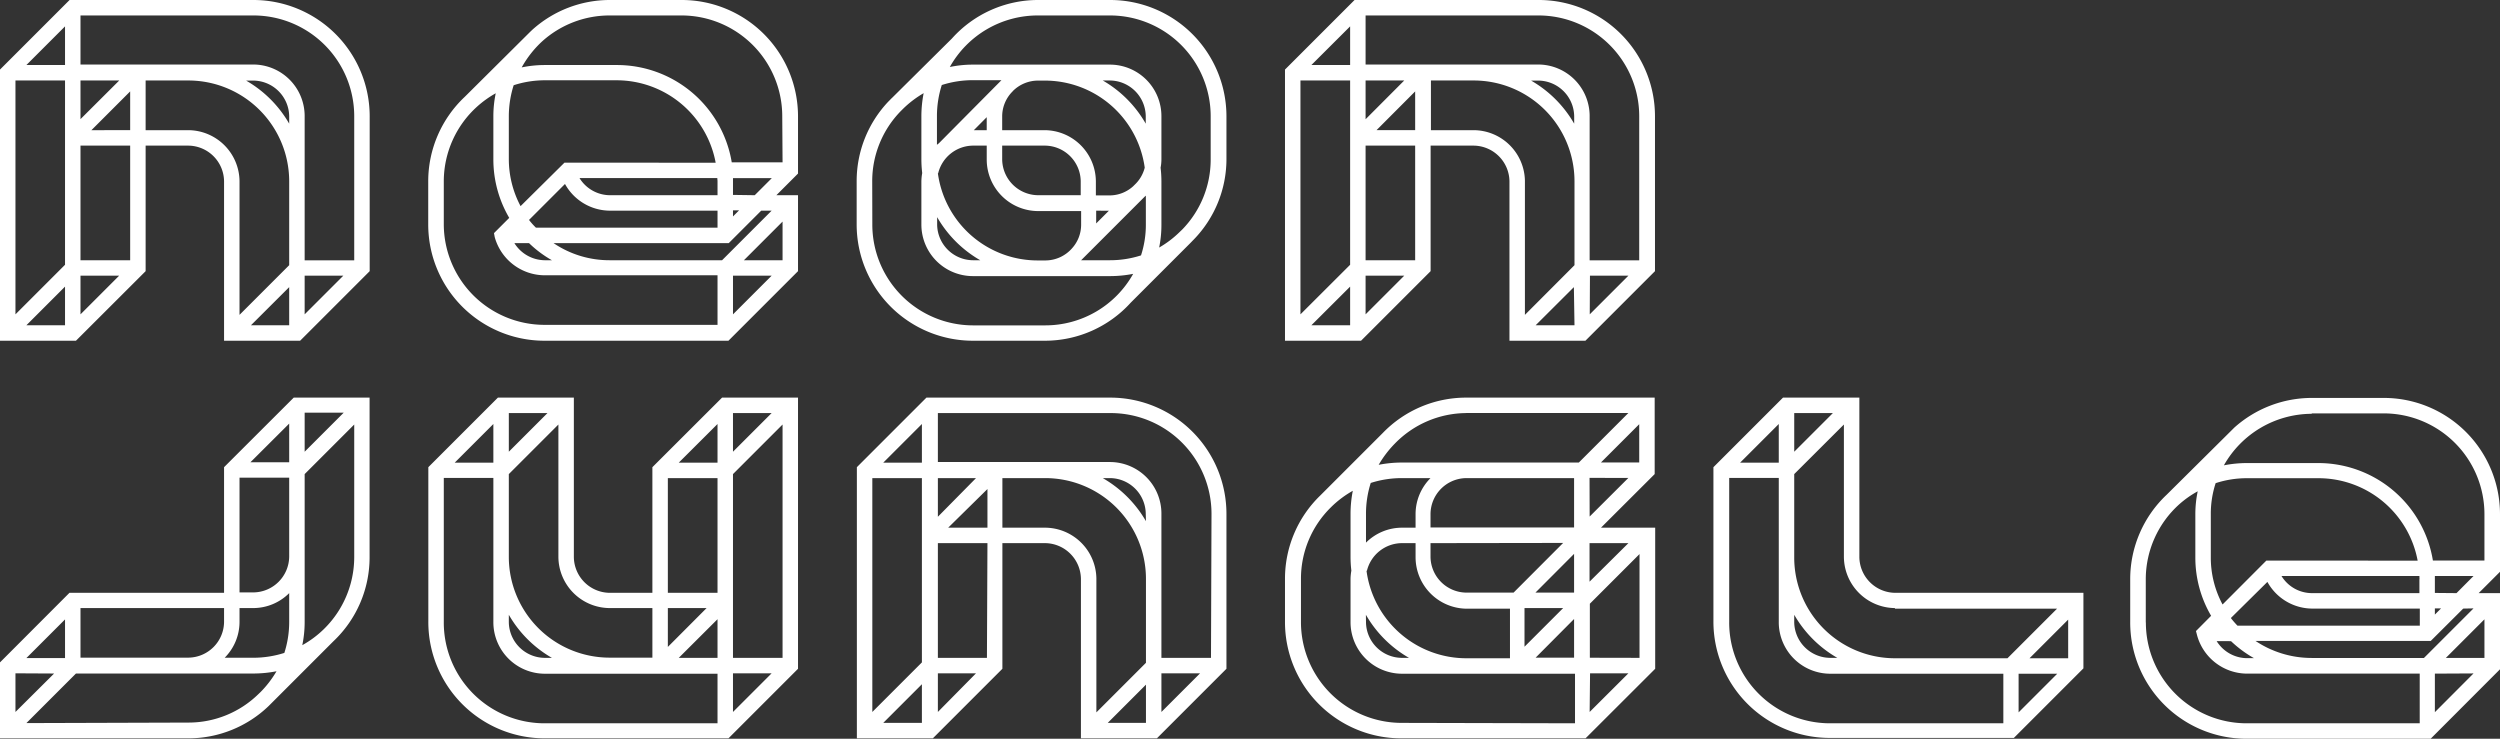 <svg data-name="Layer 1" xmlns="http://www.w3.org/2000/svg" viewBox="0 0 242.57 71.68"><rect x="0" y="0" width="242.57" height="71.68" fill="#333333" stroke="none"/><path d="M66.16 0h-7a11.23 11.23 0 0 0-7.51 2.89l-.2.19-6.36 6.32a11.26 11.26 0 0 0-3.54 8.16v4.21a11.28 11.28 0 0 0 11.28 11.29h17.85l6.75-6.75v-7.37h-2.1l2.1-2.1v-5.57A11.29 11.29 0 0 0 66.16 0zm-23.1 21.79v-4.21a9.78 9.78 0 0 1 3.26-7.26 10 10 0 0 1 1.78-1.27 11 11 0 0 0-.23 2.22v4.21a11.21 11.21 0 0 0 1.54 5.66l-1.48 1.48.07.38a5.05 5.05 0 0 0 4.79 3.71h16.83v4.81H52.83a9.78 9.78 0 0 1-9.77-9.73zm8.27 1.8a10.9 10.9 0 0 0 2.22 1.66h-.72a3.51 3.51 0 0 1-2.92-1.66zm0-2.25l3.49-3.49a5 5 0 0 0 4.32 2.59h10.48v1.65H52q-.37-.36-.67-.75zm18.29-3.76v1.36H59.14a3.49 3.49 0 0 1-2.91-1.66H69.6c0 .1.02.2.02.3zm-14.85-1.8L50.51 20a9.72 9.72 0 0 1-1.14-4.56v-4.17a10 10 0 0 1 .47-3 9.75 9.75 0 0 1 3-.48h7a9.78 9.78 0 0 1 9.6 8zm17.41 9.47l3.75-3.75v3.75zm2.69 1.5l-3.75 3.75v-3.75zm0-6.31l-4.81 4.81H59.14a9.65 9.65 0 0 1-5.43-1.66h17l3.15-3.15zm-3.75.56v-.59h.59zm0-2.09v-1.63h3.77l-1.66 1.66zm4.81-3.16H71a11.29 11.29 0 0 0-11.16-9.44h-7a11 11 0 0 0-2.22.23 10.05 10.05 0 0 1 2-2.54 9.76 9.76 0 0 1 6.51-2.5h7a9.78 9.78 0 0 1 9.77 9.77zm166.64 34.13a11.28 11.28 0 0 0-11.27-11.27h-7a11.28 11.28 0 0 0-7.52 2.89l-.19.19-6.36 6.31a11.26 11.26 0 0 0-3.54 8.17v4.21A11.28 11.28 0 0 0 218 71.68h17.84l6.75-6.76v-7.37h-2.09l2.09-2.09zm-18.28-9.77h7a9.78 9.78 0 0 1 9.77 9.77v4.51h-5A11.27 11.27 0 0 0 225 44.93h-7a11.69 11.69 0 0 0-2.22.22 9.82 9.82 0 0 1 8.53-5zm-7.82 22.1a11.29 11.29 0 0 0 2.23 1.65h-.7a3.5 3.5 0 0 1-2.92-1.65zm0-2.26l3.53-3.49a5 5 0 0 0 4.32 2.59h10.47v1.66H217.1a8.94 8.94 0 0 1-.62-.71zm18.28-3.75v1.35h-10.46a3.47 3.47 0 0 1-2.92-1.66h13.38c0 .11.01.21.01.31zm-14.85-1.81l-4.25 4.26a9.6 9.6 0 0 1-1.14-4.56v-4.21a9.56 9.56 0 0 1 .47-3 9.7 9.7 0 0 1 3-.48h7a9.79 9.79 0 0 1 9.6 8zm-11.7 6V56.2a9.79 9.79 0 0 1 3.25-7.27 9.64 9.64 0 0 1 1.79-1.26 10.83 10.83 0 0 0-.23 2.21v4.21a11.17 11.17 0 0 0 1.53 5.66l-1.47 1.48.11.42a5.05 5.05 0 0 0 4.82 3.71h16.78v4.82H218a9.78 9.78 0 0 1-9.79-9.77zm29.11 3.45l3.75-3.75v3.75zm2.69 1.5l-3.75 3.76v-3.74zm0-6.31l-4.81 4.81h-10.9a9.78 9.78 0 0 1-5.44-1.65h17l3.15-3.14zm-3.75.6v-.6h.6zm0-2.1v-1.64H240l-1.65 1.66zM24.6 0H6.75L0 6.75v26.31h7.37l6.76-6.75V14.13h4.16a3.5 3.5 0 0 1 3.45 3.45v15.48h7.38l6.75-6.75v-15A11.29 11.29 0 0 0 24.6 0zM6.31 31.56H2.56l3.75-3.75zm1.5-4.81h3.75L7.81 30.5zm0-15.19V7.81h3.76zm4.82-2.69v3.76H8.87zm-6.32 3.76v13.06L1.5 30.5V7.81h4.81zM2.56 6.31l3.75-3.75v3.75zm10.07 18.94H7.81V14.13h4.82zm5.66-12.62h-4.16V7.81h4.16a9.79 9.79 0 0 1 9.77 9.77v8.15l-4.82 4.82v-13a5 5 0 0 0-4.95-4.92zm9.77 18.93h-3.71l3.71-3.7zm1.5-4.81h3.75l-3.75 3.75zM28.06 12a11.33 11.33 0 0 0-4.18-4.18h.72a3.51 3.51 0 0 1 3.46 3.46zm6.31 13.26h-4.81v-14a5 5 0 0 0-5-5H7.81V1.5H24.6a9.78 9.78 0 0 1 9.77 9.77zM149.28 0h-17.85l-6.75 6.75v26.31h7.38l6.75-6.75V14.13H143a3.51 3.51 0 0 1 3.46 3.45v15.48h7.37l6.75-6.75v-15A11.28 11.28 0 0 0 149.28 0zM131 31.56h-3.76l3.76-3.75zm1.5-4.81h3.75l-3.75 3.75zm0-15.18V7.81h3.75zm4.81-2.7v3.76h-3.75zM131 12.63v13.06l-4.82 4.81V7.81H131zm-3.76-6.32L131 2.56v3.75zm10.07 18.94h-4.81V14.13h4.81zM143 12.63h-4.16V7.81H143a9.78 9.78 0 0 1 9.77 9.77v8.15l-4.81 4.82v-13a5 5 0 0 0-4.96-4.92zm9.77 18.93H149l3.71-3.7zm1.5-4.81H158l-3.75 3.75zM152.74 12a11.33 11.33 0 0 0-4.18-4.18h.72a3.51 3.51 0 0 1 3.46 3.46zm6.31 13.26h-4.81v-14a5 5 0 0 0-5-5H132.5V1.5h16.78a9.78 9.78 0 0 1 9.77 9.77zm-51.32 13.32H89.89l-6.75 6.75v26.31h7.37l6.75-6.75V52.7h4.16a3.51 3.51 0 0 1 3.46 3.46v15.48h7.37l6.75-6.75v-15a11.28 11.28 0 0 0-11.27-11.31zM89.45 70.14H85.7l3.75-3.75zM91 65.33h3.7L91 69.08zm0-15.19v-3.75h3.7zm4.81-2.69v3.75H92zm-6.36 3.75v13.07l-4.81 4.81V46.39h4.81zm-3.75-6.31l3.75-3.75v3.75zm10.06 18.94H91V52.7h4.81zm5.66-12.63h-4.16v-4.81h4.16a9.78 9.78 0 0 1 9.77 9.77v8.15l-4.81 4.81v-13a5 5 0 0 0-4.96-4.92zm9.77 18.94h-3.71l3.71-3.71zm1.5-4.81h3.75l-3.75 3.75zm-1.5-14.76a11.37 11.37 0 0 0-4.19-4.18h.71a3.5 3.5 0 0 1 3.46 3.46zm6.31 13.26h-4.81v-14a5 5 0 0 0-5-5H91v-4.75h16.78a9.78 9.78 0 0 1 9.77 9.77zm-54.2-18.5v12.19h-4.16a3.51 3.51 0 0 1-3.46-3.46V38.58h-7.37l-6.75 6.75v15a11.29 11.29 0 0 0 11.27 11.31h17.85l6.75-6.75V38.58h-7.37zm7.82 20h3.75l-3.75 3.75zm0-1.5V46l4.81-4.81v22.64zm-1.5-3.75v3.75h-3.76zm-4.82 2.69V59h3.76zm6.32-18.94v-3.75h3.75zm-1.5 1.06h-3.76l3.76-3.75zm-4.82 1.5h4.82v11.13H64.8zM59.14 59h4.16v4.81h-4.16a9.78 9.78 0 0 1-9.77-9.77V46l4.81-4.81v12.87A5 5 0 0 0 59.14 59zm-9.77-18.92h3.75l-3.75 3.75zm-1.5 4.81h-3.75l3.75-3.75zm1.5 14.76a11.33 11.33 0 0 0 4.18 4.18h-.72a3.51 3.51 0 0 1-3.46-3.46zm-6.31.72v-14h4.81v14a5 5 0 0 0 5 5h16.75v4.81H52.83a9.78 9.78 0 0 1-9.77-9.81zm137.35-6.31V38.58H173l-6.75 6.75v15a11.29 11.29 0 0 0 11.27 11.27h17.88l6.75-6.75v-7.33h-18.29a3.51 3.51 0 0 1-3.45-3.46zm3.45 5h15.73l-4.81 4.81h-10.92a9.78 9.78 0 0 1-9.77-9.77V46l4.82-4.81v12.87a5 5 0 0 0 4.95 4.94zm12 6.31h3.75l-3.75 3.75zm1.06-1.5l3.75-3.75v3.75zm-22.83-23.79h3.75l-3.75 3.75zm-1.5 4.81h-3.75l3.75-3.75zm1.5 14.76a11.33 11.33 0 0 0 4.18 4.18h-.72a3.51 3.51 0 0 1-3.46-3.46zm-6.31.72v-14h4.81v14a5 5 0 0 0 5 5h16.79v4.81h-16.83a9.78 9.78 0 0 1-9.77-9.81zM134.18 42l-6.09 6.09a11.23 11.23 0 0 0-3.41 8.06v4.21A11.28 11.28 0 0 0 136 71.64h17.84l6.76-6.75V51.2h-5.26l5.21-5.2v-7.42h-18.29a11.24 11.24 0 0 0-8.08 3.42zm8.08-1.93H158l-4.81 4.81H136a11.71 11.71 0 0 0-2.23.22 10.46 10.46 0 0 1 1.51-2l.06-.06a9.74 9.74 0 0 1 6.92-2.96zm12 23.75v-5.24l4.82-4.82v10.07zM133 46.86a9.85 9.85 0 0 1 3-.47h2.8a4.94 4.94 0 0 0-1.45 3.46v1.35H136a4.94 4.94 0 0 0-3.46 1.45v-2.8a9.85 9.85 0 0 1 .46-2.99zm-.47 12.79a11.33 11.33 0 0 0 4.18 4.18H136a3.5 3.5 0 0 1-3.46-3.46zm.1-4.27A3.52 3.52 0 0 1 136 52.7h1.35v1.36a5 5 0 0 0 5 5h4.16v4.81h-4.16a9.78 9.78 0 0 1-9.76-8.49zM147.92 59h3.75l-3.75 3.75zm1.06-1.5l3.75-3.76v3.76zm3.75-6.32H138.8v-1.33a3.51 3.51 0 0 1 3.46-3.46h10.47zm-1.06 1.5l-4.81 4.82h-4.6a3.51 3.51 0 0 1-3.46-3.46V52.7zm1.06 7.38v3.75H149zm1.5-3.62V52.7H158zm0-10.07H158l-3.76 3.75zm1.11-1.5l3.71-3.71v3.71zM136 70.14a9.78 9.78 0 0 1-9.77-9.77v-4.21a9.7 9.7 0 0 1 2.89-6.92l.09-.09a10 10 0 0 1 2.05-1.53 11.71 11.71 0 0 0-.22 2.23v4.21a11.38 11.38 0 0 0 .08 1.31 5.16 5.16 0 0 0-.08.79v4.21a5 5 0 0 0 5 5h16.78v4.81zm18.28-4.81H158l-3.76 3.75zm-132.54-20v12.19h-15L0 64.27v7.37h18.29a11.24 11.24 0 0 0 7.78-3.14l.07-.07.21-.21 6-6a11.2 11.2 0 0 0 3.51-8.15V38.58H28.5zm1.5 15V59h1.36a4.94 4.94 0 0 0 3.46-1.45v2.8a9.85 9.85 0 0 1-.47 3 9.9 9.9 0 0 1-3 .47H21.8a4.93 4.93 0 0 0 1.44-3.45zm6.32-20.29h3.79l-3.79 3.79zm-1.5 4.81H24.3l3.76-3.75zm-4.82 1.5h4.82v7.67a3.51 3.51 0 0 1-3.46 3.46h-1.36zm-1.5 14a3.5 3.5 0 0 1-3.45 3.46H7.81V59h13.93zm-16.49 5L1.5 69.08v-3.75zm-2.69-1.5l3.75-3.75v3.75zm0 6.31l4.81-4.81H24.6a11.71 11.71 0 0 0 2.23-.22 10.23 10.23 0 0 1-1.53 2l-.23.22a9.7 9.7 0 0 1-6.78 2.76zm26.77-7.56a11 11 0 0 0 .23-2.23V46l4.81-4.81v12.87a9.78 9.78 0 0 1-5.04 8.54zm65.06-29.54h7a11.23 11.23 0 0 0 8.32-3.69l5.82-5.82.23-.24.08-.08a11.2 11.2 0 0 0 3.16-7.75v-4.21A11.29 11.29 0 0 0 107.72 0h-7a11.22 11.22 0 0 0-8.36 3.74l-5.82 5.77c-.08.07-.15.15-.22.22l-.13.13a11.22 11.22 0 0 0-3.07 7.71v4.21a11.28 11.28 0 0 0 11.27 11.28zM100.7 1.5h7a9.78 9.78 0 0 1 9.77 9.77v4.21a9.73 9.73 0 0 1-2.75 6.78l-.25.24a9.85 9.85 0 0 1-2 1.52 10.88 10.88 0 0 0 .22-2.23v-4.21a11.38 11.38 0 0 0-.08-1.31 4.15 4.15 0 0 0 .08-.79v-4.21a5 5 0 0 0-5-5h-13.3a11 11 0 0 0-2.23.23 9.78 9.78 0 0 1 8.54-5zM111.17 12A11.3 11.3 0 0 0 107 7.81h.72a3.51 3.51 0 0 1 3.45 3.46zm-.1 4.27a3.42 3.42 0 0 1-1 1.68l-.13.13a3.41 3.41 0 0 1-2.25.88h-1.36v-1.38a5 5 0 0 0-5-4.95h-4.09v-1.36a3.42 3.42 0 0 1 1-2.39l.05-.06a3.46 3.46 0 0 1 2.41-1h.7a9.78 9.78 0 0 1 9.67 8.44zm-3.48 4.18l-1.23 1.23v-1.24zm-10.35-6.32h4.16a3.5 3.5 0 0 1 3.46 3.45v1.36h-4.16a3.51 3.51 0 0 1-3.46-3.46zm-1.5-1.5h-1.25l1.25-1.26zM91.1 13.9l-.19.15v-2.8a9.9 9.9 0 0 1 .47-3 9.85 9.85 0 0 1 3-.47h2.79zm-.17 7.17a11.33 11.33 0 0 0 4.18 4.18h-.72a3.5 3.5 0 0 1-3.46-3.46zm.1-4.26a3.51 3.51 0 0 1 3.36-2.68h1.35v1.35a5 5 0 0 0 5 5h4.16v1.35a3.41 3.41 0 0 1-.88 2.26 3.45 3.45 0 0 1-2.56 1.18h-.7A9.77 9.77 0 0 1 91 16.81zm14 8.31l6.07-6.07a.27.27 0 0 0 .08-.07v2.8a9.55 9.55 0 0 1-.47 3 9.78 9.78 0 0 1-3 .47h-2.81zm-20.4-7.54a9.73 9.73 0 0 1 2.75-6.78l.24-.24a10.12 10.12 0 0 1 2-1.52 11.71 11.71 0 0 0-.22 2.23v4.21a11.38 11.38 0 0 0 .08 1.31 5.16 5.16 0 0 0-.08.79v4.21a5 5 0 0 0 5 5h13.33a11.61 11.61 0 0 0 2.22-.22 9.77 9.77 0 0 1-8.54 5h-7a9.78 9.78 0 0 1-9.77-9.77z" fill="#fff"/></svg>